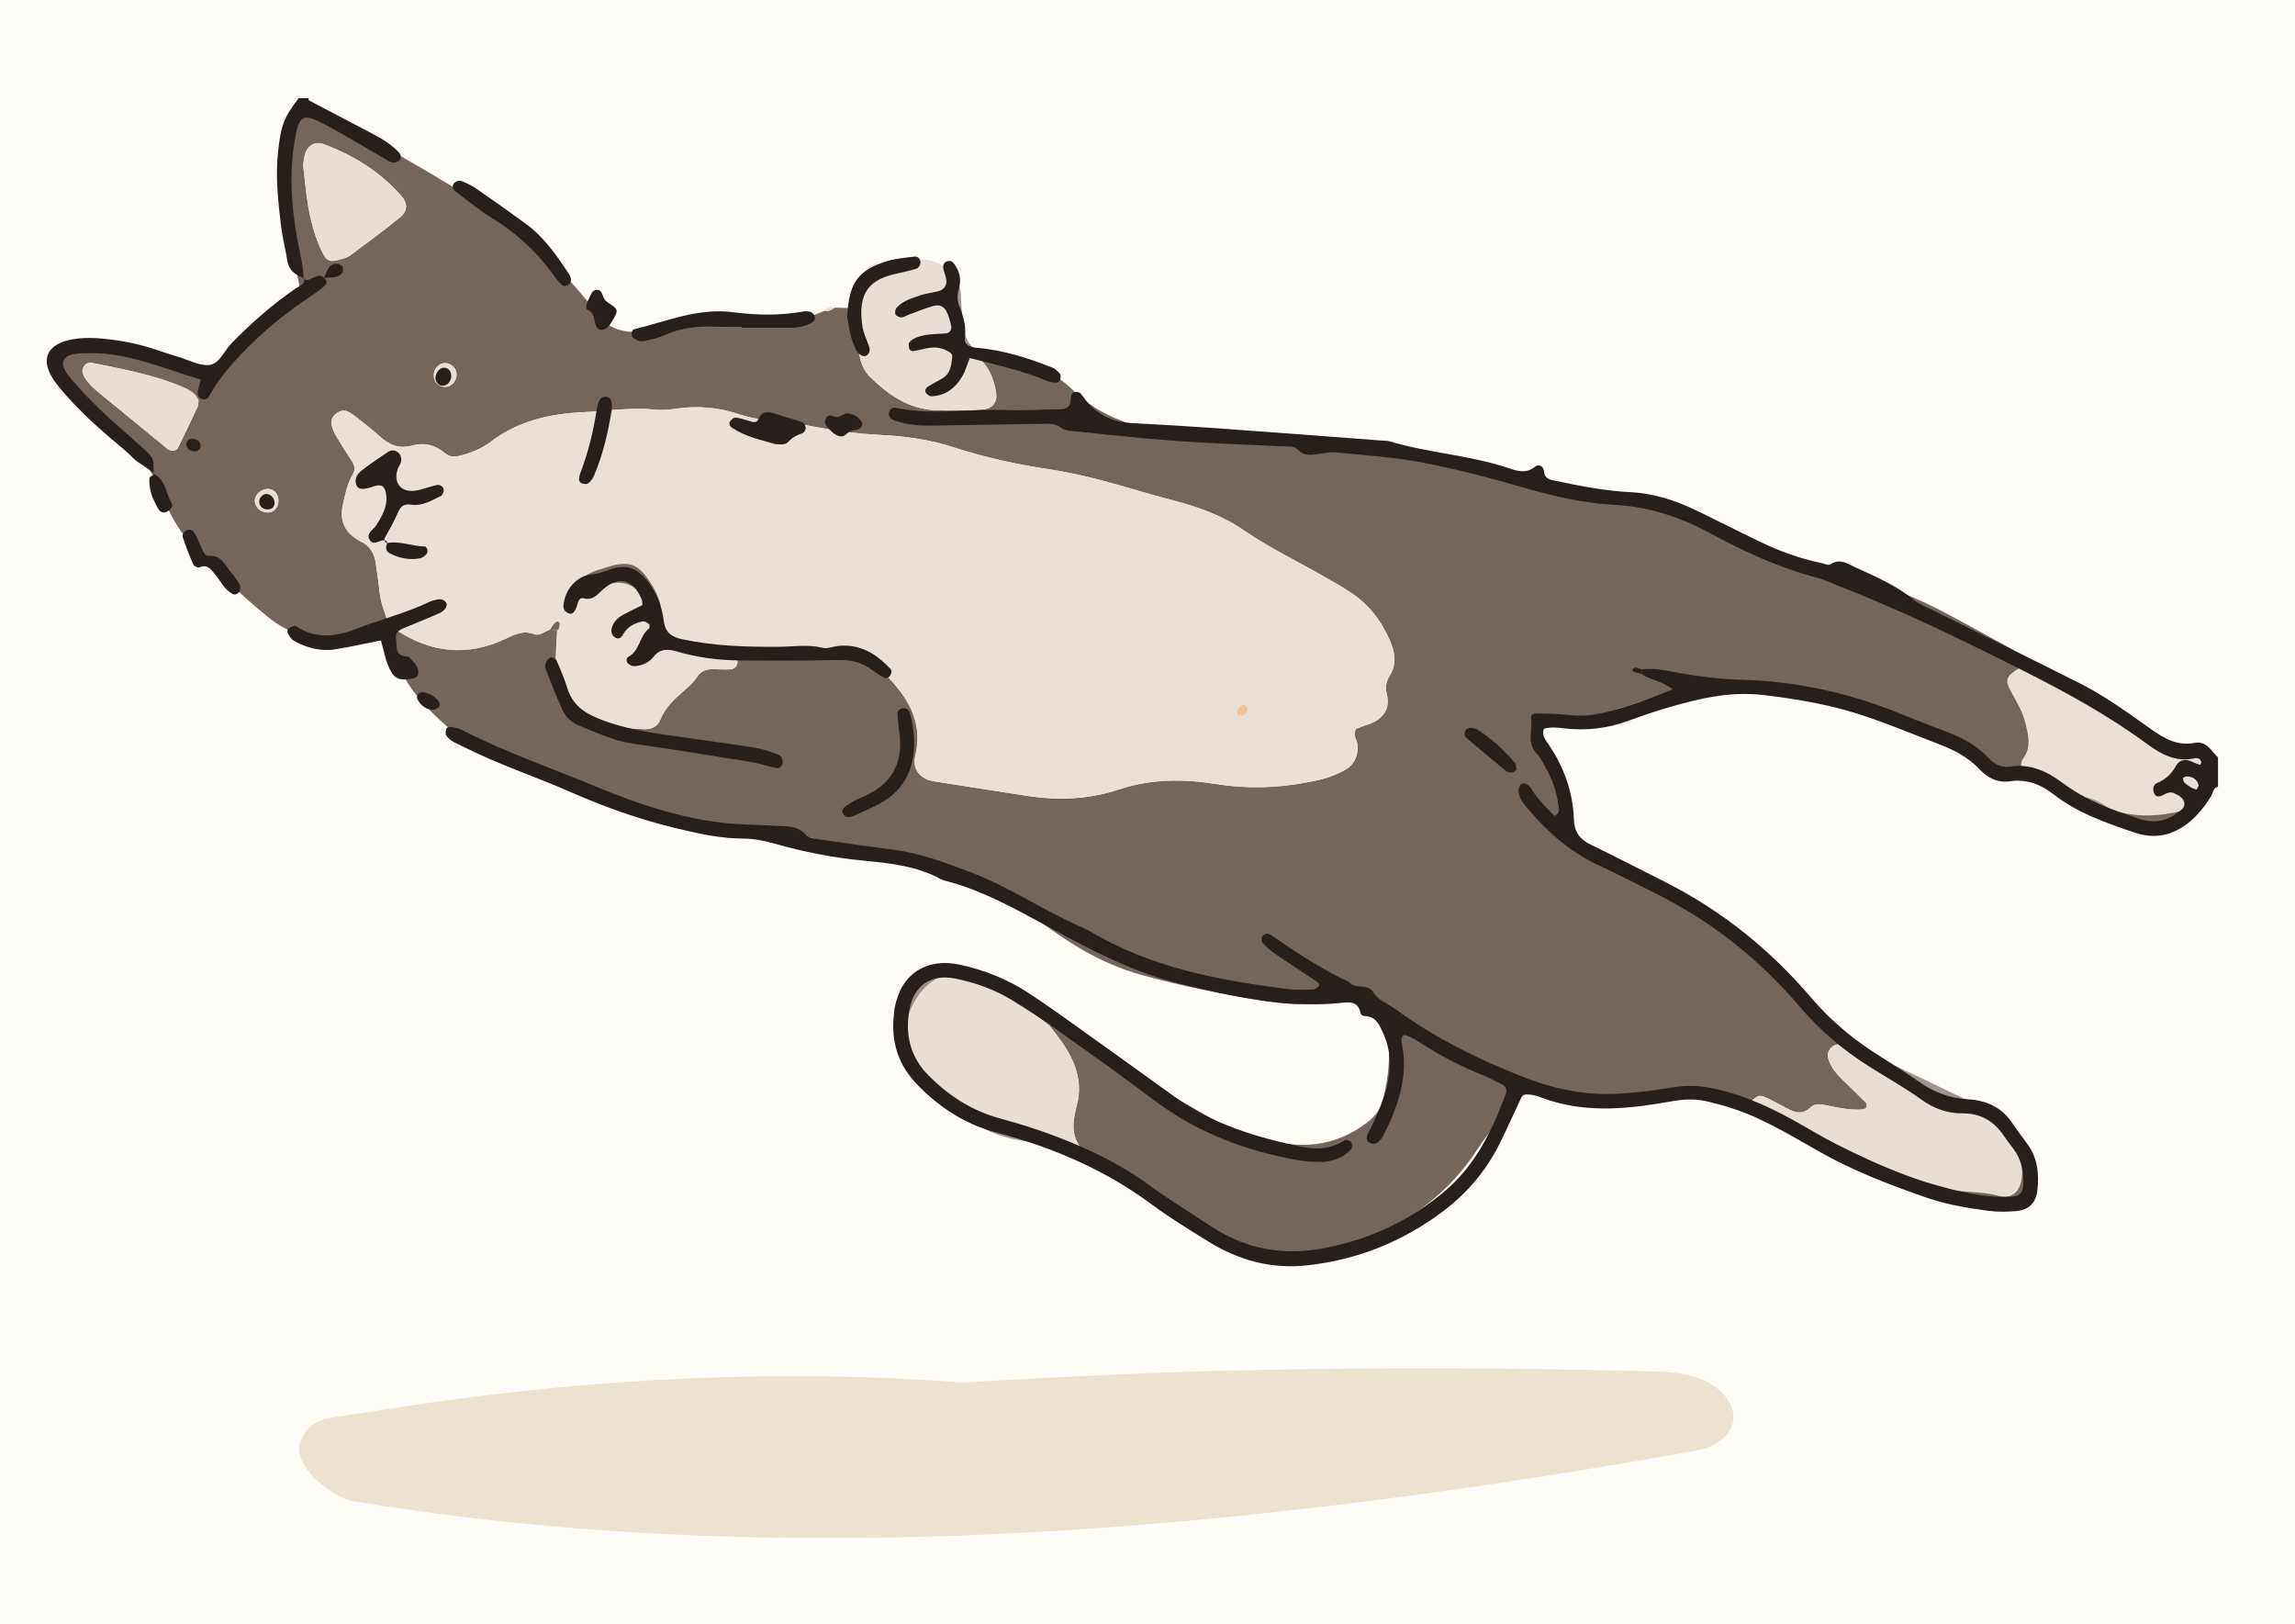 <svg xml:space="preserve" style="max-height: 500px" viewBox="254.297 376.245 621.588 439.824" y="0px" x="0px" xmlns:xlink="http://www.w3.org/1999/xlink" xmlns="http://www.w3.org/2000/svg" version="1.1" width="621.588" height="439.824">
<g id="BG">
	<rect height="1122" width="1122" style="fill:#FFFDF8;"/>
</g>
<g id="Object">
	<g>
		<path d="M723.013,756.715c-3.269-6.893-12.199-8.786-19.048-8.981&#10;&#9;&#9;&#9;c-38.225-1.095-76.474-1.222-114.705-0.333c-24.881,0.58-49.695,1.829-74.507,3.271c-7.108-0.549-14.243-0.97-21.414-1.247&#10;&#9;&#9;&#9;c-33.654-1.304-67.361,0.177-100.823,3.935c-9.519,1.069-19.016,2.329-28.484,3.777c-4.869,0.745-9.732,1.519-14.602,2.256&#10;&#9;&#9;&#9;c-5.889,0.892-11.232,0.914-13.678,7.035c-2.77,6.933,8.948,15.529,14.228,16.402c94.515,15.633,191.842,11.164,286.408-1.533&#10;&#9;&#9;&#9;c26.035-3.496,51.977-7.652,77.834-12.277C720.051,767.978,725.986,762.985,723.013,756.715z" style="fill:#EBE3CF;"/>
		<g>
			<g>
				<path d="M816.686,591.917c-3.761-1.19-7.523-2.38-11.283-3.572c0.732-0.569,1.12-1.167,0.117-1.833&#10;&#9;&#9;&#9;&#9;&#9;c-0.677-0.449-1.374-0.869-2.062-1.301c-1.955-0.711-2.151-2.232-1.147-3.625c2.211-3.067,1.352-6.197,0.603-9.364&#10;&#9;&#9;&#9;&#9;&#9;c-0.708-2.992-2.243-5.607-3.727-8.272c-2.071-3.719-1.688-4.55,2.476-7.021c4.52,0.89,8.433,3.157,12.32,5.467&#10;&#9;&#9;&#9;&#9;&#9;c2.03,1.207,3.941,2.643,6.36,3.02l-0.117-0.07c0.772,1.159,2.014,1.244,3.221,1.409c2.094,0.064,3.607,1.383,5.227,2.448&#10;&#9;&#9;&#9;&#9;&#9;c3.628,2.386,7.321,4.684,10.827,7.239c2.884,2.101,5.786,3.76,9.519,3.657c0.989-0.027,2,0.759,3.001,1.171&#10;&#9;&#9;&#9;&#9;&#9;c0,1.323,0,2.645,0,3.968c-0.31,0.129-0.836,0.199-0.89,0.397c-0.182,0.669,0.161,1.03,0.89,0.925c0,0.882,0,1.764,0,2.645&#10;&#9;&#9;&#9;&#9;&#9;c-1.272,0.52-2.091,1.501-2.699,2.683c-0.719,1.398-1.711,2.487-3.247,2.992c0.162,0.551-0.059,0.836-0.617,0.886l-0.073,0.061&#10;&#9;&#9;&#9;&#9;&#9;c-6.676,1.615-13.313,1.95-19.863-0.6C822.977,593.056,820.009,592.013,816.686,591.917z" style="fill:#EAE0D8;"/>
				<path d="M852.02,586.561c-0.729,0.104-1.072-0.256-0.89-0.925c0.054-0.198,0.58-0.268,0.89-0.397&#10;&#9;&#9;&#9;&#9;&#9;C852.02,585.679,852.02,586.12,852.02,586.561z" style="fill:#A0948C;"/>
				<path d="M801.664,556.93c-4.164,2.471-4.547,3.302-2.476,7.021c1.484,2.665,3.019,5.28,3.727,8.272&#10;&#9;&#9;&#9;&#9;&#9;c0.749,3.167,1.607,6.297-0.603,9.364c-1.004,1.392-0.808,2.913,1.146,3.625c-0.311,1.731-1.853,1.426-2.981,1.805&#10;&#9;&#9;&#9;&#9;&#9;c-3.289-0.574-6.276-1.739-9.054-3.709c-8.709-6.175-18.418-10.351-28.654-13.136c-11.458-3.118-23.125-5.361-34.804-7.539&#10;&#9;&#9;&#9;&#9;&#9;c-8.291-1.547-16.199,0.216-24.128,2.042c-2.988,0.688-5.851,1.901-8.797,2.789c-7.765,2.341-15.466,4.995-23.529,4.897&#10;&#9;&#9;&#9;&#9;&#9;c-0.613,1.177-0.526,2.009-0.019,2.8c4.514,7.036,6.461,14.89,7.144,23.089c0.186,2.236,1.072,3.711,2.929,4.766&#10;&#9;&#9;&#9;&#9;&#9;c3.252,1.847,6.449,3.795,9.751,5.548c17.633,9.362,33.172,21.56,47.714,35.116c5.307,4.947,10.436,10.097,16.368,14.329&#10;&#9;&#9;&#9;&#9;&#9;c-0.935,1.788-2.776,0.718-4.105,1.295c-1.512,0.656-2.255,2.145-1.791,3.719c0.64,2.172,2.009,3.861,3.573,5.408&#10;&#9;&#9;&#9;&#9;&#9;c2.172,2.148,4.401,4.238,6.562,6.397c0.238,0.238,0.34,0.818,0.227,1.143c-0.11,0.317-0.56,0.7-0.889,0.729&#10;&#9;&#9;&#9;&#9;&#9;c-3.078,0.272-6.086-0.292-9.085-0.886c-1.727-0.342-3.804-0.993-5.067,0.221c-2.813,2.705-5.149,1.107-7.656-0.207&#10;&#9;&#9;&#9;&#9;&#9;c-1.161-0.608-2.31-1.24-3.49-1.808c-3.023-1.456-3.029-1.444-5.975,1.39c-0.807-0.35-1.632-0.663-2.418-1.055&#10;&#9;&#9;&#9;&#9;&#9;c-7.814-3.896-15.805-4.55-24.328-2.329c-8.61,2.244-17.443,2.367-26.092-0.091c-4.413-1.254-7.627,0.047-10.561,3.303&#10;&#9;&#9;&#9;&#9;&#9;c-3.537,3.925-6.979,7.882-9.883,12.33c-9.758,14.945-24.2,23.293-40.834,28.28c-4.69,1.406-9.63,0.663-14.406-0.201&#10;&#9;&#9;&#9;&#9;&#9;c-7.619-1.378-14.881-3.736-21.523-7.89c-7.453-4.662-15.026-9.132-22.555-13.672c-2.441-1.472-4.906-2.903-7.36-4.352&#10;&#9;&#9;&#9;&#9;&#9;c-0.435-0.414-0.87-0.828-1.305-1.243l-0.024-0.044c0.086-0.645,0.48-1.497,0.208-1.903c-2.456-3.664-1.565-7.378-0.599-11.246&#10;&#9;&#9;&#9;&#9;&#9;c1.089-4.362,0.404-8.591-1.615-12.674c-1.564-3.164-3.727-5.859-5.882-8.588c0.493-0.488,0.986-0.976,1.479-1.464&#10;&#9;&#9;&#9;&#9;&#9;c13.112,10.564,28.077,18.186,42.488,26.676c7.11,4.189,14.773,6.68,23.153,7.034c7.198,0.305,13.438-1.775,19.052-6.123&#10;&#9;&#9;&#9;&#9;&#9;c2.162-1.674,3.643-3.713,4.287-6.448c1.534-6.511,2.11-13.054,0.819-19.65c-0.331-1.693-0.979-3.423-1.887-4.885&#10;&#9;&#9;&#9;&#9;&#9;c-1.903-3.064-5.996-5.209-9.693-3.691c-2.025,0.831-4.193,1.328-6.317,1.899c-5.029,1.352-10.099,0.734-15.092-0.067&#10;&#9;&#9;&#9;&#9;&#9;c-11.305-1.814-22.534-3.986-33.585-7.083c-10.845-3.04-20.08-8.891-28.849-15.655c-4.369-3.37-8.872-6.458-13.79-9.035&#10;&#9;&#9;&#9;&#9;&#9;c-6.733-3.527-13.795-5.807-21.278-6.779c-8.105-1.053-16.037-2.853-23.843-5.206c-2.994-0.903-5.982-1.355-9.098-1.356&#10;&#9;&#9;&#9;&#9;&#9;c-3.966-0.001-7.932-0.17-11.897-0.279c-8.484-0.234-16.477-2.681-24.395-5.447c-11.848-4.139-23.713-8.229-35.533-12.445&#10;&#9;&#9;&#9;&#9;&#9;c-10.834-3.865-19.866-10.396-27.216-19.192c-3.569-4.271-5.751-9.35-7.648-14.553c-1.236-3.391-1.738-3.766-5.312-3.461&#10;&#9;&#9;&#9;&#9;&#9;c-2.394,0.205-4.794,0.677-7.119,1.297c-7.681,2.049-14.458,0.027-20.396-4.789c-7.538-6.113-14.495-12.885-21.023-20.073&#10;&#9;&#9;&#9;&#9;&#9;c-3.453-3.802-5.844-8.348-7.657-13.059c-2.798-7.27-7.53-12.858-13.561-17.532c-4.376-3.391-8.303-7.236-11.706-11.609&#10;&#9;&#9;&#9;&#9;&#9;c-1.755-2.256-3.973-4.465-2.244-7.649c1.464-2.697,4.177-2.892,6.893-2.985c10.028-0.345,19.728,1.346,29.19,4.584&#10;&#9;&#9;&#9;&#9;&#9;c0.834,0.285,1.706,0.499,2.487,0.893c1.865,0.942,3.475,0.247,4.925-0.808c1.053-0.766,2.012-1.738,2.8-2.779&#10;&#9;&#9;&#9;&#9;&#9;c4.161-5.497,9.101-10.168,14.682-14.191c0.891-0.642,1.68-1.424,2.52-2.136c1.132-0.959,1.342-2.103,1.001-3.544&#10;&#9;&#9;&#9;&#9;&#9;c-0.861-3.64-1.694-7.292-2.357-10.972c-1.292-7.167-2.122-14.383-1.941-21.691c0.094-3.792,0.739-7.465,2.235-10.939&#10;&#9;&#9;&#9;&#9;&#9;c1.489-3.457,3.991-4.386,7.522-2.901c1.213,0.51,2.365,1.182,3.507,1.844c11.628,6.738,23.423,13.208,34.82,20.316&#10;&#9;&#9;&#9;&#9;&#9;c11.429,7.129,22.008,15.447,30.962,25.633c2.179,2.479,4.338,5.005,6.223,7.707c3.323,4.763,10.209,5.842,16.124,3.577&#10;&#9;&#9;&#9;&#9;&#9;c1.868-0.716,3.712-1.27,5.669-1.649c8.93-1.73,17.918-2.537,26.949-1.233c4.528,0.654,8.734,0.192,12.82-1.762&#10;&#9;&#9;&#9;&#9;&#9;c1.041,0.265,1.865-0.185,2.638-0.801c1.332,0.029,2.663,0.059,3.995,0.088c1.163,0.912,1.388,2.198,1.358,3.551&#10;&#9;&#9;&#9;&#9;&#9;c-0.071,3.12,0.709,6.112,1.348,9.12c0.461,2.174,1.228,4.332,2.814,5.894c4.956,4.879,10.508,8.809,17.784,9.101&#10;&#9;&#9;&#9;&#9;&#9;c4.172,0.167,8.367,0.088,12.537-0.141c3-0.165,4.379-1.984,3.878-4.898c-0.647-3.765-2.111-7.163-5.271-9.586&#10;&#9;&#9;&#9;&#9;&#9;c-0.02-0.505-0.04-1.011-0.06-1.517c9.881,0.955,19.22,3.88,26.331,10.855c7.561,7.417,16.936,9.844,26.602,11.938&#10;&#9;&#9;&#9;&#9;&#9;c7.557,1.637,15.247,1.992,22.982,1.393c10.603-0.82,21.081,0.728,31.568,1.907c4.146,0.466,8.257,1.243,12.383,1.888&#10;&#9;&#9;&#9;&#9;&#9;c0.868,0.136,1.817,0.131,2.583,0.496c7.263,3.464,15.374,3.444,22.953,5.652c7.592,2.211,15.318,3.981,23.026,5.769&#10;&#9;&#9;&#9;&#9;&#9;c2.772,0.643,5.653,0.878,8.5,1.123c7.553,0.649,14.677,2.65,21.329,6.332c5.411,2.995,11.239,5.042,17.067,6.994&#10;&#9;&#9;&#9;&#9;&#9;c7.918,2.651,15.923,5.058,23.947,7.373c7.853,2.266,15.415,5.235,22.626,9.039c7.972,4.205,15.83,8.627,23.738,12.955&#10;&#9;&#9;&#9;&#9;&#9;C803.904,556.174,802.377,556.016,801.664,556.93z M405.204,546.945c-0.112,3.078-0.486,6.174-0.287,9.232&#10;&#9;&#9;&#9;&#9;&#9;c0.608,9.36,7.537,16.309,16.872,17.146c2.192,0.197,4.398,0.234,6.595,0.387c2.18,0.151,3.886-0.453,4.781-2.643&#10;&#9;&#9;&#9;&#9;&#9;c1.29-3.161,3.694-5.414,6.208-7.598c1.321-1.147,2.716-2.333,3.643-3.78c1.122-1.751,2.593-2.235,4.446-2.212&#10;&#9;&#9;&#9;&#9;&#9;c1.101,0.014,2.203,0.112,3.302,0.087c1.287-0.029,2.73,0.142,3.216-1.549c0.388-1.349-0.844-2.556-2.908-2.714&#10;&#9;&#9;&#9;&#9;&#9;c-1.533-0.118-3.088,0.039-4.617-0.102c-1.092-0.101-2.435,0.839-3.569-1.035c7.096,0.594,13.86-0.055,20.677,0.759&#10;&#9;&#9;&#9;&#9;&#9;c6.258,0.747,12.581,1.773,18.976,0.439c3.668-0.765,6.937,0.359,9.351,3.541c0.914,1.204,2.279,2.054,3.327,3.17&#10;&#9;&#9;&#9;&#9;&#9;c5.514,5.867,9.02,12.379,6.992,20.84c-0.778,3.247,0.798,5.683,3.825,6.662c0.624,0.202,1.287,0.291,1.938,0.393&#10;&#9;&#9;&#9;&#9;&#9;c8.042,1.257,16.088,2.486,24.126,3.764c8.602,1.368,17.001,1.068,25.399-1.717c8.495-2.817,17.306-2.849,26.129-1.433&#10;&#9;&#9;&#9;&#9;&#9;c9.695,1.556,19.32,0.976,28.828-1.336c2.11-0.513,4.182-1.411,6.092-2.459c2.528-1.388,3.581-3.709,3.445-6.643&#10;&#9;&#9;&#9;&#9;&#9;c-0.068-1.475-1.462-2.806-0.409-4.478c0.943-0.362,1.941-0.81,2.979-1.131c4.168-1.288,6.445-4.148,5.304-8.438&#10;&#9;&#9;&#9;&#9;&#9;c-0.498-1.874-0.044-3.425,0.915-4.999c1.927-3.163,1.276-6.381-0.087-9.502c-2.345-5.368-5.831-9.849-10.797-13.047&#10;&#9;&#9;&#9;&#9;&#9;c-2.405-1.549-4.901-2.959-7.387-4.378c-7.071-4.034-14.466-7.591-21.146-12.19c-5.979-4.117-12.448-6.418-19.288-8.198&#10;&#9;&#9;&#9;&#9;&#9;c-4.259-1.108-8.488-2.335-12.711-3.572c-6.975-2.044-14.026-3.828-21.202-4.91c-8.733-1.317-17.318-3.224-25.694-5.941&#10;&#9;&#9;&#9;&#9;&#9;c-6.569-2.131-13.311-3.012-20.109-3.343c-5.963-0.29-11.804-1.143-17.649-2.223c-3.89-0.719-7.802-1.464-11.736-1.743&#10;&#9;&#9;&#9;&#9;&#9;c-2.897-0.206-5.714-0.666-8.404-1.577c-5.527-1.872-11.105-2.386-16.865-1.576c-1.954,0.275-3.979,0.516-5.921,0.307&#10;&#9;&#9;&#9;&#9;&#9;c-6.581-0.708-13.121,0.385-19.635,0.684c-8.769,0.402-17.476,2.338-24.816,7.922c-2.294,1.745-4.899,2.886-7.704,3.673&#10;&#9;&#9;&#9;&#9;&#9;c-1.799,0.505-3.291,0.792-4.891-0.574c-2.5-2.133-5.61-2.898-8.687-2.023c-3.697,1.051-6.389-0.177-8.99-2.544&#10;&#9;&#9;&#9;&#9;&#9;c-1.787-1.627-3.717-3.099-5.61-4.607c-0.855-0.681-1.722-1.378-2.68-1.889c-1.017-0.542-2.125-0.479-3.132,0.178&#10;&#9;&#9;&#9;&#9;&#9;c-1.233,0.805-1.789,2.006-1.502,3.394c0.216,1.044,0.703,2.072,1.253,2.998c1.348,2.272,2.782,4.494,4.219,6.711&#10;&#9;&#9;&#9;&#9;&#9;c0.784,1.209,0.982,2.357,0.201,3.678c-1.481,2.505-2.02,5.356-2.644,8.137c-0.847,3.777,0.15,6.978,3.553,9.177&#10;&#9;&#9;&#9;&#9;&#9;c0.37,0.239,0.721,0.524,1.118,0.702c2.692,1.201,3.922,3.378,4.269,6.201c0.294,2.4,0.751,4.783,0.959,7.188&#10;&#9;&#9;&#9;&#9;&#9;c0.232,2.678,1.115,5.161,2.024,7.636c0.454,1.238,1.298,2.208,2.47,2.984c9.368,6.201,19.222,7.292,29.435,2.526&#10;&#9;&#9;&#9;&#9;&#9;c2.656-1.24,4.929-2.498,7.968-1.356c1.487,0.559,2.893-0.805,4.352-1.245C403.944,546.819,404.574,546.882,405.204,546.945z&#10;&#9;&#9;&#9;&#9;&#9; M336.403,421.048c0.484,3.973,0.771,7.695,1.427,11.352c0.774,4.312,1.935,8.55,3.926,12.496&#10;&#9;&#9;&#9;&#9;&#9;c1.018,2.018,1.983,2.392,4.276,1.717c1.041-0.306,2.203-0.522,3.043-1.142c4.583-3.376,9.158-6.772,13.577-10.357&#10;&#9;&#9;&#9;&#9;&#9;c2.056-1.668,2.125-3.776,0.374-5.772c-5.763-6.57-12.962-11.064-21.106-14.068c-2.307-0.851-4.362,0.383-5.035,2.813&#10;&#9;&#9;&#9;&#9;&#9;C336.596,419.131,336.529,420.235,336.403,421.048z M308.068,484.629c-0.318-0.468-0.676-1.311-1.301-1.834&#10;&#9;&#9;&#9;&#9;&#9;c-0.826-0.69-1.817-1.234-2.814-1.66c-7.906-3.38-16.317-4.901-24.674-6.606c-0.889-0.181-1.72,0.143-2.262,0.955&#10;&#9;&#9;&#9;&#9;&#9;c-0.545,0.817-0.464,1.732-0.065,2.502c1.135,2.189,3.035,3.706,4.899,5.235c5.917,4.854,11.837,9.704,17.76,14.552&#10;&#9;&#9;&#9;&#9;&#9;c0.937,0.767,2.407,0.713,2.887-0.251c1.85-3.718,3.617-7.478,5.38-11.239C308.051,485.913,307.984,485.43,308.068,484.629z&#10;&#9;&#9;&#9;&#9;&#9; M327.018,515.048c1.51-0.063,2.658-1.387,2.694-3.106c0.042-2.005-1.363-3.453-3.178-3.277&#10;&#9;&#9;&#9;&#9;&#9;c-1.846,0.179-3.365,1.804-3.215,3.44C323.476,513.809,325.131,515.126,327.018,515.048z M374.58,481.027&#10;&#9;&#9;&#9;&#9;&#9;c1.681,0.173,3.211-1.235,3.384-3.117c0.134-1.461-1-2.93-2.516-3.259c-1.715-0.373-3.352,0.874-3.627,2.762&#10;&#9;&#9;&#9;&#9;&#9;C371.546,479.298,372.718,480.835,374.58,481.027z" style="fill:#74665C;"/>
				<path d="M538.522,654.035c2.155,2.728,4.318,5.424,5.882,8.588c2.019,4.082,2.704,8.312,1.615,12.674&#10;&#9;&#9;&#9;&#9;&#9;c-0.966,3.868-1.857,7.582,0.599,11.246c0.272,0.406-0.122,1.258-0.208,1.903c-2.207-0.539-4.431-1.023-6.61-1.657&#10;&#9;&#9;&#9;&#9;&#9;c-0.522-0.152-0.897-0.805-1.339-1.228c-1.131-0.622-2.204-1.405-3.403-1.84c-6.725-2.437-13.475-4.798-19.893-8.008&#10;&#9;&#9;&#9;&#9;&#9;c-0.915-0.457-2.099-0.376-3.158-0.544l0.122,0.083c-0.392-0.444-0.784-0.888-1.176-1.332&#10;&#9;&#9;&#9;&#9;&#9;c-5.919-2.921-9.774-7.579-11.767-13.851c-0.388-1.222-1.039-2.36-1.569-3.537c1.852-0.897,1.805-2.855,2.355-4.42&#10;&#9;&#9;&#9;&#9;&#9;c1.875-5.34,4.673-9.784,10.317-11.853c0.974-0.357,1.772-1.196,2.651-1.812c2.652-0.767,4.865,0.365,7.049,1.628&#10;&#9;&#9;&#9;&#9;&#9;c0.329,0.553,0.524,1.371,1.008,1.618C527.435,644.968,532.973,649.506,538.522,654.035z" style="fill:#E8DED6;"/>
				<path d="M727.701,675.409c2.947-2.835,2.952-2.846,5.975-1.39c1.18,0.568,2.33,1.2,3.49,1.808&#10;&#9;&#9;&#9;&#9;&#9;c2.507,1.314,4.843,2.911,7.656,0.207c1.263-1.214,3.34-0.563,5.067-0.221c2.999,0.594,6.007,1.158,9.085,0.886&#10;&#9;&#9;&#9;&#9;&#9;c0.329-0.029,0.779-0.412,0.889-0.729c0.113-0.325,0.012-0.905-0.227-1.143c-2.161-2.159-4.391-4.248-6.562-6.397&#10;&#9;&#9;&#9;&#9;&#9;c-1.563-1.546-2.933-3.236-3.573-5.408c-0.464-1.573,0.279-3.063,1.791-3.719c1.329-0.576,3.17,0.494,4.105-1.295&#10;&#9;&#9;&#9;&#9;&#9;c3.089,1.184,5.72,3.051,8.035,5.388c0.453,0.416,0.906,0.832,1.358,1.248l-0.116-0.11c0.576,0.627,1.052,1.405,1.743,1.858&#10;&#9;&#9;&#9;&#9;&#9;c6.873,4.503,14.149,8.145,22.179,10.123l-0.11-0.058c0.816,0.438,1.631,0.876,2.446,1.315c2.865,0.134,5.079,1.826,7.406,3.193&#10;&#9;&#9;&#9;&#9;&#9;c0.415,0.244,0.482,1.081,0.71,1.648c0.695,2.061,1.347,4.134,2.097,6.171c0.852,2.312,1.006,4.678,0.62,7.07&#10;&#9;&#9;&#9;&#9;&#9;c-0.535,3.323-2.82,5.173-5.987,4.294c-4.048-1.124-8.19-0.972-12.267-1.557c-4.79-1.642-9.752-2.573-14.702-3.551&#10;&#9;&#9;&#9;&#9;&#9;c-1.638,0.146-2.923-0.776-4.278-1.449c-6.063-3.01-12.084-6.105-18.178-9.049c-5.473-2.644-11.029-5.118-16.529-7.706&#10;&#9;&#9;&#9;&#9;&#9;C729.063,676.476,728.407,675.89,727.701,675.409z" style="fill:#E8DED6;"/>
				<path d="M518.771,472.7c3.16,2.423,4.624,5.82,5.271,9.586c0.501,2.915-0.878,4.733-3.878,4.898&#10;&#9;&#9;&#9;&#9;&#9;c-4.17,0.229-8.365,0.309-12.537,0.141c-7.276-0.292-12.828-4.222-17.784-9.101c-1.586-1.562-2.353-3.72-2.814-5.894&#10;&#9;&#9;&#9;&#9;&#9;c-0.638-3.008-1.419-6.001-1.348-9.12c0.031-1.353-0.195-2.639-1.358-3.551c-0.237-4.044,2.572-6.845,4.243-10.079&#10;&#9;&#9;&#9;&#9;&#9;c0.859-1.663,2.788-2.012,4.628-2.033c0.215,1.395,0.809,2.711,2.376,2.513c2.122-0.268,4.212-0.883,6.272-1.496&#10;&#9;&#9;&#9;&#9;&#9;c0.989-0.294,0.925-1.333,0.96-2.196c3.017,0.17,5.958,0.538,8.062,3.087c0.21,0.862,0.302,1.794,1.276,2.218l-0.049-0.088&#10;&#9;&#9;&#9;&#9;&#9;c-0.194,6.113,0.305,12.179,1.262,18.211c0.387,2.439,0.416,2.442,3.46,2.808C517.46,472.682,518.118,472.671,518.771,472.7z" style="fill:#E8DED6;"/>
				<path d="M783.513,698.591c4.077,0.585,8.218,0.432,12.267,1.557c3.166,0.879,5.452-0.971,5.987-4.294&#10;&#9;&#9;&#9;&#9;&#9;c0.385-2.392,0.232-4.759-0.62-7.07c-0.75-2.037-1.402-4.11-2.097-6.171c3.975,2.958,6.111,6.78,5.428,11.853&#10;&#9;&#9;&#9;&#9;&#9;c-0.184,1.366,0.269,2.538,0.595,3.81c0.653,2.552-0.323,4.322-2.704,5.108c-3.413,1.126-6.901,1.062-10.337,0.101&#10;&#9;&#9;&#9;&#9;&#9;c-3.785-1.059-7.534-2.247-11.298-3.38C781.36,699.049,782.539,699.007,783.513,698.591z" style="fill:#75685E;"/>
				<path d="M512.938,638.446c-0.879,0.616-1.677,1.455-2.651,1.812c-5.644,2.069-8.441,6.513-10.317,11.853&#10;&#9;&#9;&#9;&#9;&#9;c-0.55,1.565-0.502,3.522-2.355,4.42c-1.026-3.117-1.923-6.217-0.283-9.439c1.427-2.802,3.583-4.853,6.271-6.382&#10;&#9;&#9;&#9;&#9;&#9;C506.492,639.067,509.605,638.288,512.938,638.446z" style="fill:#9B8F87;"/>
				<path d="M512.006,675.169c1.059,0.168,2.244,0.086,3.158,0.544c6.419,3.21,13.168,5.571,19.893,8.008&#10;&#9;&#9;&#9;&#9;&#9;c1.199,0.435,2.273,1.218,3.403,1.84c-9.105,0.355-17.259-2.252-24.393-7.925C513.246,676.983,512.687,676,512.006,675.169z" style="fill:#9B8F87;"/>
				<path d="M788.596,676.516c-8.03-1.978-15.306-5.62-22.179-10.123c-0.69-0.452-1.167-1.231-1.743-1.858&#10;&#9;&#9;&#9;&#9;&#9;c1.069,0.145,2.253,0.04,3.188,0.474c6.14,2.853,12.235,5.802,18.321,8.77C787.321,674.334,788.609,674.887,788.596,676.516z" style="fill:#A0948C;"/>
				<path d="M518.771,472.7c-0.653-0.03-1.31-0.018-1.957-0.096c-3.044-0.365-3.073-0.369-3.46-2.808&#10;&#9;&#9;&#9;&#9;&#9;c-0.957-6.032-1.457-12.098-1.262-18.211c2.709,1.237,2.344,3.818,2.517,6.063c0.229,2.984,0.27,5.956,0.986,8.911&#10;&#9;&#9;&#9;&#9;&#9;c0.493,2.032,1.666,3.363,3.116,4.625C518.73,471.689,518.75,472.195,518.771,472.7z" style="fill:#A0948C;"/>
				<path d="M825.521,595.228c6.55,2.55,13.187,2.215,19.863,0.6c-3.363,4.616-8.066,4.94-13.028,3.794&#10;&#9;&#9;&#9;&#9;&#9;c-2.32-0.536-4.492-1.715-6.731-2.602C825.591,596.423,825.556,595.826,825.521,595.228z" style="fill:#75685E;"/>
				<path d="M538.522,654.035c-5.549-4.528-11.088-9.066-17.526-12.343c-0.485-0.247-0.679-1.064-1.008-1.618&#10;&#9;&#9;&#9;&#9;&#9;c7.788,2.377,14.149,7.038,20.014,12.497C539.508,653.059,539.016,653.547,538.522,654.035z" style="fill:#A0948C;"/>
				<path d="M801.664,556.93c0.713-0.914,2.241-0.755,2.678-2.033c5.845,2.03,10.59,5.908,15.593,9.343&#10;&#9;&#9;&#9;&#9;&#9;c0.276,0.189,0.279,0.775,0.409,1.177c-2.42-0.377-4.33-1.813-6.36-3.02C810.097,560.087,806.184,557.819,801.664,556.93z" style="fill:#A0948C;"/>
				<path d="M783.513,698.591c-0.975,0.416-2.154,0.458-2.781,1.513c-4.348-0.809-8.423-2.259-11.922-5.064&#10;&#9;&#9;&#9;&#9;&#9;C773.762,696.018,778.723,696.95,783.513,698.591z" style="fill:#A0948C;"/>
				<path d="M502.803,446.368c-0.035,0.863,0.029,1.902-0.96,2.196c-2.06,0.613-4.15,1.229-6.272,1.496&#10;&#9;&#9;&#9;&#9;&#9;c-1.566,0.198-2.161-1.118-2.376-2.513C496.266,446.094,499.517,446.09,502.803,446.368z" style="fill:#9B8F87;"/>
				<path d="M825.521,595.228c0.035,0.597,0.069,1.195,0.104,1.792c-3.536-0.728-6.333-2.751-8.941-5.104&#10;&#9;&#9;&#9;&#9;&#9;C820.009,592.013,822.977,593.056,825.521,595.228z" style="fill:#A0948C;"/>
				<path d="M800.476,587.017c1.128-0.379,2.671-0.075,2.981-1.805c0.689,0.433,1.386,0.852,2.063,1.301&#10;&#9;&#9;&#9;&#9;&#9;c1.003,0.666,0.615,1.264-0.117,1.833C803.768,587.876,801.841,588.486,800.476,587.017z" style="fill:#E8DED6;"/>
				<path d="M790.932,677.772c-0.815-0.438-1.631-0.877-2.446-1.315&#10;&#9;&#9;&#9;&#9;&#9;C789.574,676.389,790.507,676.608,790.932,677.772z" style="fill:#A0948C;"/>
				<path d="M512.14,451.674c-0.974-0.425-1.066-1.356-1.276-2.218&#10;&#9;&#9;&#9;&#9;&#9;C511.828,449.887,512.213,450.648,512.14,451.674z" style="fill:#A0948C;"/>
				<path d="M480.328,459.571c-0.773,0.616-1.597,1.066-2.638,0.801&#10;&#9;&#9;&#9;&#9;&#9;C478.387,459.503,479.31,459.379,480.328,459.571z" style="fill:#E8DED6;"/>
				<path d="M823.447,566.755c-1.207-0.165-2.449-0.25-3.221-1.409&#10;&#9;&#9;&#9;&#9;&#9;C821.544,565.259,822.567,565.843,823.447,566.755z" style="fill:#A0948C;"/>
				<path d="M546.435,688.49c0.435,0.414,0.87,0.829,1.305,1.243&#10;&#9;&#9;&#9;&#9;&#9;C547.006,689.633,546.549,689.242,546.435,688.49z" style="fill:#E8DED6;"/>
				<path d="M764.792,664.645c-0.453-0.416-0.906-0.832-1.358-1.248&#10;&#9;&#9;&#9;&#9;&#9;C764.108,663.571,764.673,663.865,764.792,664.645z" style="fill:#A0948C;"/>
				<path d="M510.953,673.919c0.392,0.444,0.784,0.888,1.176,1.332&#10;&#9;&#9;&#9;&#9;&#9;C511.512,675.006,511.018,674.652,510.953,673.919z" style="fill:#9B8F87;"/>
				<path d="M845.457,595.767c0.558-0.05,0.779-0.335,0.617-0.886&#10;&#9;&#9;&#9;&#9;&#9;C845.776,595.126,845.57,595.421,845.457,595.767z" style="fill:#75685E;"/>
				<path d="M403.314,546.756c-1.459,0.439-2.865,1.804-4.352,1.245c-3.038-1.143-5.312,0.116-7.968,1.356&#10;&#9;&#9;&#9;&#9;&#9;c-10.213,4.766-20.067,3.676-29.435-2.526c-1.172-0.775-2.016-1.746-2.47-2.984c-0.909-2.475-1.792-4.958-2.024-7.636&#10;&#9;&#9;&#9;&#9;&#9;c-0.208-2.406-0.665-4.789-0.959-7.188c-0.346-2.823-1.577-5-4.269-6.201c-0.398-0.178-0.749-0.462-1.118-0.702&#10;&#9;&#9;&#9;&#9;&#9;c-3.403-2.199-4.4-5.4-3.553-9.177c0.624-2.781,1.163-5.632,2.644-8.137c0.781-1.322,0.583-2.469-0.201-3.678&#10;&#9;&#9;&#9;&#9;&#9;c-1.438-2.217-2.872-4.439-4.219-6.711c-0.549-0.927-1.036-1.955-1.253-2.998c-0.287-1.388,0.269-2.589,1.502-3.394&#10;&#9;&#9;&#9;&#9;&#9;c1.007-0.657,2.115-0.721,3.132-0.178c0.957,0.511,1.825,1.208,2.68,1.889c1.893,1.508,3.822,2.981,5.61,4.607&#10;&#9;&#9;&#9;&#9;&#9;c2.601,2.367,5.293,3.595,8.99,2.544c3.077-0.875,6.188-0.11,8.687,2.023c1.601,1.366,3.092,1.079,4.891,0.574&#10;&#9;&#9;&#9;&#9;&#9;c2.805-0.787,5.41-1.928,7.704-3.673c7.34-5.584,16.047-7.52,24.816-7.922c6.515-0.298,13.055-1.391,19.635-0.684&#10;&#9;&#9;&#9;&#9;&#9;c1.943,0.209,3.968-0.032,5.921-0.307c5.76-0.81,11.339-0.296,16.865,1.576c2.689,0.911,5.506,1.372,8.404,1.577&#10;&#9;&#9;&#9;&#9;&#9;c3.934,0.279,7.847,1.024,11.736,1.743c5.844,1.08,11.686,1.933,17.649,2.223c6.799,0.33,13.54,1.212,20.109,3.343&#10;&#9;&#9;&#9;&#9;&#9;c8.376,2.717,16.961,4.624,25.694,5.941c7.176,1.082,14.227,2.866,21.202,4.91c4.224,1.238,8.453,2.464,12.711,3.572&#10;&#9;&#9;&#9;&#9;&#9;c6.84,1.78,13.309,4.081,19.288,8.198c6.68,4.599,14.075,8.156,21.146,12.19c2.486,1.418,4.982,2.829,7.387,4.378&#10;&#9;&#9;&#9;&#9;&#9;c4.966,3.198,8.453,7.679,10.797,13.047c1.363,3.121,2.014,6.339,0.087,9.502c-0.959,1.574-1.413,3.124-0.915,4.999&#10;&#9;&#9;&#9;&#9;&#9;c1.141,4.29-1.135,7.15-5.304,8.438c-1.038,0.321-2.036,0.769-2.979,1.131c-1.053,1.672,0.34,3.003,0.409,4.478&#10;&#9;&#9;&#9;&#9;&#9;c0.136,2.934-0.918,5.256-3.445,6.643c-1.91,1.049-3.982,1.946-6.092,2.459c-9.508,2.312-19.133,2.892-28.828,1.336&#10;&#9;&#9;&#9;&#9;&#9;c-8.823-1.416-17.633-1.384-26.129,1.433c-8.398,2.784-16.797,3.084-25.399,1.717c-8.038-1.278-16.084-2.507-24.126-3.764&#10;&#9;&#9;&#9;&#9;&#9;c-0.651-0.102-1.315-0.191-1.938-0.393c-3.027-0.979-4.603-3.414-3.825-6.662c2.027-8.462-1.479-14.973-6.992-20.84&#10;&#9;&#9;&#9;&#9;&#9;c-1.049-1.116-2.414-1.966-3.327-3.17c-2.414-3.182-5.683-4.306-9.351-3.541c-6.396,1.334-12.719,0.308-18.976-0.439&#10;&#9;&#9;&#9;&#9;&#9;c-6.817-0.814-13.581-0.165-20.677-0.759c1.134,1.873,2.477,0.934,3.569,1.035c1.529,0.141,3.085-0.016,4.617,0.102&#10;&#9;&#9;&#9;&#9;&#9;c2.064,0.159,3.296,1.365,2.908,2.714c-0.486,1.691-1.929,1.519-3.216,1.549c-1.1,0.025-2.201-0.073-3.302-0.087&#10;&#9;&#9;&#9;&#9;&#9;c-1.853-0.023-3.324,0.461-4.446,2.212c-0.927,1.447-2.322,2.632-3.643,3.78c-2.515,2.184-4.918,4.436-6.208,7.598&#10;&#9;&#9;&#9;&#9;&#9;c-0.894,2.19-2.601,2.795-4.781,2.643c-2.197-0.153-4.403-0.19-6.595-0.387c-9.335-0.838-16.264-7.786-16.872-17.146&#10;&#9;&#9;&#9;&#9;&#9;c-0.199-3.058,0.175-6.154,0.286-9.232c0.15-0.14,0.401-0.26,0.432-0.422c0.105-0.552,0.384-1.294,0.139-1.643&#10;&#9;&#9;&#9;&#9;&#9;c-0.535-0.761-1.071-0.009-1.442,0.369C403.914,545.674,403.647,546.247,403.314,546.756z M431.485,544.184&#10;&#9;&#9;&#9;&#9;&#9;c0.757,2.383-1.712,3.738-2.034,6.041c2.783,1.162,5.472,2.021,8.533,1.424c-0.47-2.003-2.444-2.111-3.159-3.43&#10;&#9;&#9;&#9;&#9;&#9;c-0.705-1.3-1.315-2.652-1.967-3.981c1.167-3.697-0.272-6.814-2.165-9.845c-3.433-5.498-5.847-6.442-11.881-4.592&#10;&#9;&#9;&#9;&#9;&#9;c-0.415,0.127-0.82,0.298-1.24,0.404c-5.964,1.503-9.277,5.301-9.913,11.424c-0.176,0.063-0.374,0.095-0.519,0.201&#10;&#9;&#9;&#9;&#9;&#9;c-0.086,0.062-0.086,0.241-0.125,0.367c0.188-0.217,0.376-0.434,0.564-0.651c2.733-2.563,5.654-4.818,9.14-6.334&#10;&#9;&#9;&#9;&#9;&#9;c6.21-2.701,11.095-0.592,13.508,5.956C430.603,542.191,431.063,543.18,431.485,544.184z M591.14,567.077&#10;&#9;&#9;&#9;&#9;&#9;c-0.761,0.255-1.581,0.781-1.821,1.904c-0.067,0.314,0.178,0.941,0.426,1.033c1.218,0.451,1.953-0.278,2.378-1.298&#10;&#9;&#9;&#9;&#9;&#9;C592.37,568.122,592.149,567.542,591.14,567.077z" style="fill:#EAE0D8;"/>
				<path d="M336.403,421.048c0.126-0.813,0.193-1.918,0.481-2.96c0.673-2.43,2.729-3.664,5.035-2.813&#10;&#9;&#9;&#9;&#9;&#9;c8.144,3.004,15.343,7.498,21.106,14.068c1.751,1.996,1.683,4.104-0.374,5.772c-4.419,3.585-8.994,6.981-13.577,10.357&#10;&#9;&#9;&#9;&#9;&#9;c-0.84,0.619-2.002,0.835-3.043,1.142c-2.293,0.674-3.258,0.301-4.276-1.717c-1.991-3.946-3.152-8.184-3.926-12.496&#10;&#9;&#9;&#9;&#9;&#9;C337.174,428.744,336.887,425.021,336.403,421.048z" style="fill:#E8DED6;"/>
				<path d="M308.068,484.629c-0.083,0.8-0.017,1.283-0.19,1.654c-1.763,3.761-3.53,7.52-5.38,11.239&#10;&#9;&#9;&#9;&#9;&#9;c-0.48,0.965-1.95,1.018-2.887,0.251c-5.922-4.848-11.842-9.698-17.76-14.552c-1.864-1.529-3.764-3.047-4.899-5.235&#10;&#9;&#9;&#9;&#9;&#9;c-0.4-0.771-0.48-1.685,0.065-2.502c0.542-0.813,1.373-1.136,2.262-0.955c8.357,1.705,16.768,3.226,24.674,6.606&#10;&#9;&#9;&#9;&#9;&#9;c0.997,0.426,1.988,0.97,2.814,1.66C307.392,483.318,307.749,484.161,308.068,484.629z" style="fill:#E8DED6;"/>
				<path d="M327.018,515.048c-1.887,0.078-3.542-1.239-3.699-2.944c-0.15-1.635,1.369-3.261,3.215-3.44&#10;&#9;&#9;&#9;&#9;&#9;c1.815-0.176,3.22,1.272,3.178,3.277C329.676,513.661,328.528,514.985,327.018,515.048z" style="fill:#E8DED6;"/>
				<path d="M374.58,481.027c-1.862-0.192-3.034-1.728-2.759-3.615c0.275-1.888,1.912-3.134,3.627-2.762&#10;&#9;&#9;&#9;&#9;&#9;c1.516,0.33,2.651,1.799,2.516,3.259C377.791,479.791,376.261,481.2,374.58,481.027z" style="fill:#E8DED6;"/>
				<path d="M403.314,546.756c0.333-0.509,0.6-1.082,1.017-1.508c0.371-0.378,0.907-1.13,1.442-0.369&#10;&#9;&#9;&#9;&#9;&#9;c0.245,0.348-0.033,1.091-0.139,1.643c-0.031,0.162-0.282,0.283-0.432,0.422C404.574,546.882,403.944,546.819,403.314,546.756z" style="fill:#75685E;"/>
				<path d="M407.66,541.631c0.636-6.123,3.948-9.922,9.913-11.424c0.42-0.106,0.824-0.276,1.24-0.404&#10;&#9;&#9;&#9;&#9;&#9;c6.034-1.85,8.448-0.906,11.881,4.592c1.892,3.031,3.331,6.148,2.165,9.845c-0.458-0.018-0.916-0.037-1.373-0.055&#10;&#9;&#9;&#9;&#9;&#9;c-0.421-1.004-0.882-1.994-1.258-3.014c-2.412-6.547-7.298-8.657-13.508-5.956c-3.486,1.516-6.407,3.771-9.14,6.334&#10;&#9;&#9;&#9;&#9;&#9;L407.66,541.631z" style="fill:#75685E;"/>
				<path d="M431.485,544.184c0.458,0.018,0.915,0.037,1.373,0.055c0.652,1.329,1.262,2.68,1.967,3.981&#10;&#9;&#9;&#9;&#9;&#9;c0.715,1.319,2.689,1.427,3.159,3.43c-3.061,0.596-5.751-0.262-8.533-1.424C429.773,547.922,432.241,546.568,431.485,544.184z" style="fill:#9B8F87;"/>
				<path d="M591.14,567.077c1.009,0.465,1.23,1.045,0.982,1.639c-0.425,1.02-1.16,1.749-2.378,1.298&#10;&#9;&#9;&#9;&#9;&#9;c-0.247-0.091-0.492-0.719-0.426-1.033C589.559,567.858,590.38,567.332,591.14,567.077z" style="fill:#EFC29E;"/>
				<path d="M407.579,541.548c-0.188,0.217-0.376,0.434-0.564,0.651c0.039-0.126,0.04-0.305,0.125-0.367&#10;&#9;&#9;&#9;&#9;&#9;c0.145-0.106,0.343-0.138,0.519-0.201L407.579,541.548z" style="fill:#75685E;"/>
			</g>
			<g>
				<path d="M855.032,589.315c-1.355,0.28-1.314,1.614-1.846,2.496c-1.725,2.86-3.782,5.437-6.428,7.48&#10;&#9;&#9;&#9;&#9;&#9;c-4.312,3.33-9.04,4.229-14.29,2.453c-7.733-2.615-15.397-5.26-21.988-10.377c-3.341-2.593-7.208-4.234-11.698-3.534&#10;&#9;&#9;&#9;&#9;&#9;c-3.342,0.521-6.141-0.88-8.308-3.206c-3.116-3.345-6.992-5.291-11.135-6.878c-7.811-2.992-15.508-6.291-23.541-8.686&#10;&#9;&#9;&#9;&#9;&#9;c-7.841-2.338-15.873-3.62-23.978-4.588c-9.2-1.099-17.923,1.09-26.595,3.655c-3.376,0.999-6.711,2.153-10.016,3.369&#10;&#9;&#9;&#9;&#9;&#9;c-5.486,2.018-11.107,2.678-16.905,2.046c-1.954-0.213-3.925-0.51-5.851,0.093c-0.638,1.783,0.456,3.025,1.292,4.257&#10;&#9;&#9;&#9;&#9;&#9;c4.187,6.169,6.593,12.937,6.849,20.395c0.111,3.245,1.626,5.33,4.477,6.681c2.984,1.414,5.925,2.921,8.875,4.406&#10;&#9;&#9;&#9;&#9;&#9;c3.738,1.881,7.464,3.785,11.201,5.669c15.36,7.746,28.516,18.297,39.655,31.362c4.762,5.586,10.218,10.337,16.317,14.371&#10;&#9;&#9;&#9;&#9;&#9;c4.227,2.795,8.605,5.372,12.728,8.311c4.073,2.904,8.508,4.626,13.445,4.88c5.212,0.267,9.308,2.281,12.202,6.704&#10;&#9;&#9;&#9;&#9;&#9;c1.324,2.024,2.881,3.894,4.245,5.894c2.5,3.667,2.834,7.826,2.375,12.058c-0.357,3.294-2.273,5.289-5.527,5.599&#10;&#9;&#9;&#9;&#9;&#9;c-2.615,0.249-5.312,0.272-7.91-0.073c-5.675-0.752-11.339-1.715-16.769-3.607c-9.986-3.481-19.847-7.258-29.075-12.526&#10;&#9;&#9;&#9;&#9;&#9;c-5.735-3.274-11.414-6.655-17.473-9.34c-4.254-1.885-8.664-3.238-13.184-4.237c-3.038-0.671-6.057-0.474-9.165,0.081&#10;&#9;&#9;&#9;&#9;&#9;c-11.094,1.98-22.2,3.243-33.294-0.337c-2.22-0.716-4.477-1.914-7.044-1.408c-2.052,4.377-4.03,8.781-6.164,13.108&#10;&#9;&#9;&#9;&#9;&#9;c-3.672,7.447-8.913,13.607-15.569,18.573c-10.836,8.085-22.914,12.945-36.39,14.461c-9.866,1.11-18.797-1.318-27.081-6.493&#10;&#9;&#9;&#9;&#9;&#9;c-5.044-3.151-10.165-6.227-14.928-9.772c-12.753-9.493-27.008-15.639-42.271-19.649c-8.574-2.253-15.663-6.894-21.74-13.218&#10;&#9;&#9;&#9;&#9;&#9;c-5.657-5.887-7.226-13.046-5.828-20.804c1.619-8.988,8.621-13.413,17.582-11.467c6.513,1.415,12.668,3.835,18.261,7.458&#10;&#9;&#9;&#9;&#9;&#9;c4.804,3.112,9.453,6.468,14.116,9.792c8.612,6.14,17.192,12.327,25.772,18.512c10.434,7.521,22.43,11.092,34.797,13.626&#10;&#9;&#9;&#9;&#9;&#9;c3.955,0.811,7.896,0.406,11.454-1.923c0.294-0.193,1.349,0.288,1.643,0.728c0.271,0.405,0.225,1.377-0.092,1.747&#10;&#9;&#9;&#9;&#9;&#9;c-0.699,0.815-1.573,1.572-2.526,2.054c-1.777,0.898-3.714,1.458-5.723,1.427c-1.974-0.031-3.976-0.09-5.913-0.433&#10;&#9;&#9;&#9;&#9;&#9;c-14.295-2.529-27.557-7.483-39.264-16.344c-8.608-6.515-17.425-12.755-26.223-19.014c-3.945-2.807-8.008-5.463-12.133-7.998&#10;&#9;&#9;&#9;&#9;&#9;c-4.733-2.91-9.95-4.756-15.364-5.865c-6.631-1.358-11.311,1.827-12.49,8.505c-1.175,6.65,0.198,12.668,5.119,17.651&#10;&#9;&#9;&#9;&#9;&#9;c5.533,5.602,11.9,9.69,19.58,11.762c4.882,1.317,9.736,2.826,14.463,4.615c9.081,3.437,17.808,7.567,25.715,13.362&#10;&#9;&#9;&#9;&#9;&#9;c5.326,3.902,11.015,7.306,16.503,10.989c9.663,6.484,20.068,8.318,31.523,6.015c12.185-2.449,22.954-7.514,32.355-15.559&#10;&#9;&#9;&#9;&#9;&#9;c8.145-6.97,12.608-16.264,16.251-26.053c0.446-1.197,0.047-2.136-1.113-2.706c-1.581-0.777-3.13-1.636-4.761-2.288&#10;&#9;&#9;&#9;&#9;&#9;c-6.159-2.462-12.008-5.499-17.563-9.121c-1.093-0.713-2.289-1.294-3.493-1.804c-0.748-0.316-1.232,0.285-1.3,0.942&#10;&#9;&#9;&#9;&#9;&#9;c-0.066,0.639,0.118,1.311,0.234,1.961c1.544,8.726-1.273,16.53-5.09,24.123c-0.197,0.392-0.41,0.793-0.697,1.118&#10;&#9;&#9;&#9;&#9;&#9;c-0.752,0.853-1.626,1.576-2.85,1.053c-1.41-0.603-1.14-1.779-0.603-2.753c1.815-3.294,3.249-6.749,4.394-10.314&#10;&#9;&#9;&#9;&#9;&#9;c1.803-5.61,2.171-11.24-0.369-16.757c-1.006-2.185-1.908-4.569-4.988-4.581c-0.373-0.002-1.025-0.358-1.075-0.635&#10;&#9;&#9;&#9;&#9;&#9;c-0.707-3.931-3.642-3.072-6.173-2.85c-14.515,1.273-28.464-1.794-42.427-5.179c-13.677-3.315-25.838-9.987-38.009-16.607&#10;&#9;&#9;&#9;&#9;&#9;c-8.149-4.432-16.258-8.816-25.28-11.225c-0.638-0.17-1.309-0.312-1.879-0.623c-6.56-3.588-13.782-4.305-21.035-5.006&#10;&#9;&#9;&#9;&#9;&#9;c-8.129-0.786-16.127-2.377-23.978-4.601c-2.788-0.79-5.541-1.352-8.436-1.353c-6.208-0.002-12.252-1.386-18.211-2.812&#10;&#9;&#9;&#9;&#9;&#9;c-9.857-2.359-19.402-5.756-28.701-9.852c-9.468-4.17-19.337-7.399-28.596-12.069c-1.758-0.886-3.739-1.494-4.943-3.175&#10;&#9;&#9;&#9;&#9;&#9;c-0.296-0.414-0.159-1.263,0.019-1.839c0.086-0.277,0.763-0.589,1.11-0.528c1.062,0.186,2.177,0.38,3.124,0.862&#10;&#9;&#9;&#9;&#9;&#9;c11.999,6.1,24.709,10.527,37.11,15.668c10.58,4.386,21.5,7.959,32.937,9.4c5.011,0.631,10.108,0.558,15.16,0.895&#10;&#9;&#9;&#9;&#9;&#9;c2.78,0.185,5.648-0.195,7.888,2.413c0.836,0.973,2.822,1.104,4.327,1.329c6.534,0.976,13.079,1.888,19.631,2.74&#10;&#9;&#9;&#9;&#9;&#9;c7.026,0.914,13.528,3.395,20.138,5.855c11.021,4.101,20.653,10.86,31.385,15.445c0.404,0.173,0.814,0.345,1.189,0.571&#10;&#9;&#9;&#9;&#9;&#9;c16.636,10.03,35.206,13.491,54.082,15.867c2.171,0.273,4.399,0.167,6.597,0.108c0.531-0.014,1.224-0.415,1.534-0.856&#10;&#9;&#9;&#9;&#9;&#9;c0.521-0.742-0.268-1.174-0.761-1.504c-3.659-2.451-7.374-4.82-11.005-7.313c-1.253-0.861-2.393-1.928-3.417-3.054&#10;&#9;&#9;&#9;&#9;&#9;c-0.309-0.34-0.284-1.356,0.007-1.766c0.287-0.405,1.225-0.74,1.663-0.565c1,0.397,1.892,1.092,2.787,1.723&#10;&#9;&#9;&#9;&#9;&#9;c5.409,3.816,11.037,7.272,16.928,10.295c0.784,0.402,1.699,0.675,2.31,1.262c1.8,1.729,4.887,0.082,6.381,2.605&#10;&#9;&#9;&#9;&#9;&#9;c1.295,2.187,3.809,2.895,5.736,4.314c10.357,7.628,21.783,13.318,33.667,18.093c6.766,2.719,13.815,4.666,21.127,5.009&#10;&#9;&#9;&#9;&#9;&#9;c6.819,0.32,13.61-0.675,20.332-1.724c3.108-0.485,6.064-0.612,9.152-0.096c8.383,1.401,16.02,4.728,23.391,8.779&#10;&#9;&#9;&#9;&#9;&#9;c4.054,2.228,7.992,4.681,12.119,6.758c12.031,6.056,24.365,11.304,37.776,13.566c3.066,0.517,6.127,0.733,9.214,0.604&#10;&#9;&#9;&#9;&#9;&#9;c2.624-0.109,3.426-1.022,3.484-3.726c0.073-3.389-0.583-6.566-2.705-9.323c-0.806-1.047-1.628-2.087-2.356-3.188&#10;&#9;&#9;&#9;&#9;&#9;c-2.739-4.14-6.314-6.412-11.53-6.365c-3.955,0.036-7.626-1.301-11.005-3.733c-4.461-3.211-9.296-5.902-13.958-8.835&#10;&#9;&#9;&#9;&#9;&#9;c-7.137-4.49-13.495-9.859-18.977-16.307c-10.835-12.744-23.688-22.977-38.664-30.489c-5.315-2.666-10.612-5.374-15.99-7.908&#10;&#9;&#9;&#9;&#9;&#9;c-7.539-3.552-13.632-8.854-18.946-15.158c-1.286-1.525-2.603-3.066-2.586-5.194c0.005-0.568,0.409-1.398,0.867-1.621&#10;&#9;&#9;&#9;&#9;&#9;c0.444-0.217,1.351,0.006,1.772,0.366c0.649,0.556,1.07,1.384,1.566,2.112c1.61,2.366,3.684,4.266,5.568,6.24&#10;&#9;&#9;&#9;&#9;&#9;c1.709-0.918,1.124-2.085,1.017-3.017c-0.409-3.546-1.608-6.853-3.355-9.954c-0.757-1.342-1.414-2.829-2.474-3.895&#10;&#9;&#9;&#9;&#9;&#9;c-2.904-2.921-0.97-6.523-1.583-9.748c-0.097-0.51,0.576-1.181,1.325-1.158c2.856,0.088,5.73,0.06,8.562,0.383&#10;&#9;&#9;&#9;&#9;&#9;c2.89,0.33,5.737,0.295,8.547-0.315c6.654-1.445,13.01-3.786,19.923-6.593c-2.786-2.338-6.006-2.435-8.343-4.166&#10;&#9;&#9;&#9;&#9;&#9;c0.003-0.402,0-0.804-0.01-1.206c2.886-0.464,5.696,0.096,8.51,0.627c6.065,1.144,12.168,1.966,18.349,2.13&#10;&#9;&#9;&#9;&#9;&#9;c14.23,0.38,27.955,3.25,41.207,8.419c4.715,1.839,9.384,3.804,14.135,5.547c4.406,1.617,8.443,3.733,11.7,7.196&#10;&#9;&#9;&#9;&#9;&#9;c1.571,1.671,3.434,2.755,5.866,2.37c5.424-0.859,10.049,1.283,14.14,4.365c6.289,4.738,13.479,7.352,20.803,9.772&#10;&#9;&#9;&#9;&#9;&#9;c3.823,1.264,7.385,0.774,10.579-1.748c0.832-0.657,1.91-1.313,1.657-2.582c-0.288-1.445-1.567-2.047-2.771-2.6&#10;&#9;&#9;&#9;&#9;&#9;c-1.135-0.522-2.081,0.031-3.084,0.564c-0.767,0.408-1.753,0.571-2.264-0.463c-0.558-1.127-0.29-2.427,0.753-2.861&#10;&#9;&#9;&#9;&#9;&#9;c2.34-0.973,3.942-2.479,5.151-4.7c0.802-1.473,2.341-1.912,4.022-1.195c0.788,0.336,1.568,0.722,2.391,0.932&#10;&#9;&#9;&#9;&#9;&#9;c0.848,0.216-0.227,0.108,0.396-0.508c0.103-0.102-0.173-0.817-0.444-1.008c-0.321-0.227-0.862-0.341-1.246-0.249&#10;&#9;&#9;&#9;&#9;&#9;c-5.009,1.201-9.142-1.028-12.854-3.764c-10.683-7.877-22.239-14.167-34.063-20.133c-16.72-8.437-33.556-16.565-51.034-23.32&#10;&#9;&#9;&#9;&#9;&#9;c-1.437-0.555-2.834-1.265-4.317-1.645c-10.321-2.646-19.89-7.117-29.207-12.133c-8.074-4.347-16.524-7.145-25.731-7.62&#10;&#9;&#9;&#9;&#9;&#9;c-8.628-0.445-16.979-2.418-25.245-4.839c-8.664-2.538-17.402-4.794-26.271-6.519c-7.794-1.516-15.707-2.031-23.586-2.812&#10;&#9;&#9;&#9;&#9;&#9;c-1.72-0.17-3.512,0.141-5.246,0.398c-2.003,0.297-3.811,0.556-5.48-1.186c-1.094-1.142-2.895-0.824-4.415-0.901&#10;&#9;&#9;&#9;&#9;&#9;c-9.461-0.479-18.936-0.753-28.381-1.44c-9.662-0.702-19.296-1.785-28.937-2.751c-0.831-0.083-1.762-0.36-2.407-0.858&#10;&#9;&#9;&#9;&#9;&#9;c-1.554-1.199-3.286-1.063-5.044-1.035c-9.913,0.161-19.826,0.29-29.738,0.479c-3.555,0.067-7.051-0.176-10.407-1.44&#10;&#9;&#9;&#9;&#9;&#9;c-0.867-0.327-1.528-1.047-1.384-1.977c0.141-0.903,0.84-1.583,1.883-1.372c10.066,2.029,20.209,0.175,30.309,0.585&#10;&#9;&#9;&#9;&#9;&#9;c4.615,0.188,9.252-0.21,13.878-0.191c2.231,0.009,3.251-0.828,3.191-3.085c-0.016-0.589,0.165-1.309,0.972-1.546&#10;&#9;&#9;&#9;&#9;&#9;c1.008-0.296,1.652,0.16,2.179,0.935c3.182,4.674,7.578,7.107,13.244,7.406c7.918,0.418,15.835,0.883,23.743,1.449&#10;&#9;&#9;&#9;&#9;&#9;c14.721,1.053,29.436,2.192,44.153,3.296c0.656,0.049,1.345-0.002,1.962,0.183c10.764,3.239,22.142,3.768,32.808,7.441&#10;&#9;&#9;&#9;&#9;&#9;c2.304,0.793,4.5,1.226,6.711-0.578c0.884-0.722,2.274-0.163,2.374,1.238c0.122,1.707,1.167,2.221,2.523,2.493&#10;&#9;&#9;&#9;&#9;&#9;c3.667,0.736,7.325,1.54,11.018,2.119c3.262,0.511,6.557,0.921,9.852,1.082c6.518,0.317,12.52,2.337,18.308,5.148&#10;&#9;&#9;&#9;&#9;&#9;c5.545,2.693,11.036,5.499,16.589,8.176c5.37,2.589,10.942,4.639,16.796,5.859c0.845,0.176,1.988,0.722,2.502,0.373&#10;&#9;&#9;&#9;&#9;&#9;c2.586-1.754,4.661-0.157,6.789,0.816c5.604,2.561,11.283,4.981,16.086,9.013c1.151,0.966,2.672,1.503,4.048,2.186&#10;&#9;&#9;&#9;&#9;&#9;c13.405,6.659,26.836,13.264,40.215,19.975c6.911,3.466,13.178,7.991,19.454,12.457c3.687,2.624,7.3,4.826,12.122,3.886&#10;&#9;&#9;&#9;&#9;&#9;c3.166-0.617,4.431,2.219,6.267,3.951C855.032,584.024,855.032,586.67,855.032,589.315z M849.797,589.004&#10;&#9;&#9;&#9;&#9;&#9;c-0.372-1.652-1.518-2.414-3.163-2.475c-0.371-0.014-1.075,0.297-1.081,0.475c-0.04,1.269,1.07,1.728,1.905,2.328&#10;&#9;&#9;&#9;&#9;&#9;c0.503,0.361,1.125,0.591,1.727,0.742C849.288,590.099,849.565,589.42,849.797,589.004z" style="fill:#261F1B;"/>
				<path d="M336.628,451.614c-2.299-0.892-4.137-2.127-4.539-4.876c-0.441-3.013-1.275-5.972-1.637-8.991&#10;&#9;&#9;&#9;&#9;&#9;c-0.806-6.714-1.579-13.437-0.863-20.23c0.759-7.203,1.599-9.535,5.622-14.702c0.882,0,1.763,0,2.645,0&#10;&#9;&#9;&#9;&#9;&#9;c0.043,0.215,0.016,0.562,0.139,0.627c5.581,2.945,11.181,5.853,16.765,8.794c2.721,1.433,5.392,2.969,7.523,5.236&#10;&#9;&#9;&#9;&#9;&#9;c0.609,0.648,0.844,1.617,0.052,2.296c-0.434,0.371-1.231,0.627-1.764,0.504c-0.818-0.19-1.564-0.728-2.316-1.16&#10;&#9;&#9;&#9;&#9;&#9;c-5.127-2.951-10.175-6.049-15.389-8.837c-6.605-3.532-7.547-3.261-8.813,4.376c-1.745,10.528-0.478,21.014,1.744,31.353&#10;&#9;&#9;&#9;&#9;&#9;c0.415,1.931,0.662,3.796,0.714,5.73L336.628,451.614z" style="fill:#261F1B;"/>
				<path d="M336.509,451.732c1.052,0.811,1.906,0.012,2.798-0.364c0.953-0.402,1.885-0.864,2.741,0.164&#10;&#9;&#9;&#9;&#9;&#9;l-0.005-0.011c0.887,0.692,0.816,1.622,0.119,2.207c-1.503,1.261-3.134,2.38-4.767,3.475&#10;&#9;&#9;&#9;&#9;&#9;c-7.33,4.915-13.963,10.633-19.85,17.206c-2.492,2.783-4.758,5.737-6.553,9.038c-0.431,0.792-1.254,1.263-2.196,0.792&#10;&#9;&#9;&#9;&#9;&#9;c-0.902-0.451-1.082-1.301-0.871-2.23c0.189-0.832,0.418-1.655,0.75-2.951c-10.122-2.988-19.695-7.409-30.443-7.159&#10;&#9;&#9;&#9;&#9;&#9;c-1.751,0.041-3.504-0.069-5.197,0.595c-1.339,0.525-2.009,1.836-1.533,3.121c0.628,1.694,1.826,2.975,2.983,4.295&#10;&#9;&#9;&#9;&#9;&#9;c4.058,4.633,8.476,8.897,13.142,12.914c1.83,1.575,3.638,3.177,5.407,4.82c2.944,2.734,2.927,2.752,2.864,7.057l0.281-0.04&#10;&#9;&#9;&#9;&#9;&#9;c-1.769-1.814-4.222-2.682-6.013-4.535c-1.976-2.045-4.296-3.755-6.44-5.641c-1.979-1.741-3.974-3.469-5.87-5.298&#10;&#9;&#9;&#9;&#9;&#9;c-1.896-1.829-3.743-3.718-5.49-5.689c-1.452-1.638-2.936-3.31-4.037-5.183c-2.829-4.814-1.18-8.517,4.301-9.884&#10;&#9;&#9;&#9;&#9;&#9;c3.895-0.971,7.859-0.707,11.787-0.221c4.145,0.512,8.214,1.426,12.184,2.758c2.08,0.698,4.166,1.384,6.267,2.015&#10;&#9;&#9;&#9;&#9;&#9;c2.707,0.812,5.532,2.414,8.122,2.11c2.755-0.323,3.986-3.776,5.947-5.794c5.374-5.534,11.129-10.597,17.494-14.969&#10;&#9;&#9;&#9;&#9;&#9;c0.951-0.653,2.604-0.895,2.196-2.712C336.628,451.614,336.509,451.732,336.509,451.732z" style="fill:#261F1B;"/>
				<path d="M428.278,540.125c-0.063-0.635-0.014-1.076-0.157-1.441c-2.181-5.55-6.273-6.73-10.723-2.599&#10;&#9;&#9;&#9;&#9;&#9;c-1.417,1.316-2.56,2.832-5.103,2.195c-1.471-0.369-1.482,1.796-2.06,2.909c-0.365,0.703-0.859,1.637-1.999,1.153&#10;&#9;&#9;&#9;&#9;&#9;c-0.9-0.382-1.385-1.149-1.321-2.074c0.298-4.274,3.607-8.139,7.715-8.462c1.608-0.127,2.926-0.626,4.347-1.142&#10;&#9;&#9;&#9;&#9;&#9;c4.845-1.76,7.761-0.868,10.913,3.277c2.322,3.054,3.712,6.617,4.158,10.303c0.4,3.314,2.112,4.5,4.957,5.114&#10;&#9;&#9;&#9;&#9;&#9;c8.667,1.87,17.457,2.121,26.267,2.058c3.931-0.028,7.839-0.711,11.792,0.275c1.371,0.342,2.991-0.401,4.507-0.531&#10;&#9;&#9;&#9;&#9;&#9;c5.778-0.499,10.147,2.207,13.889,6.246c0.501,0.54,0.301,1.202-0.067,1.787c-0.42,0.668-1.152,0.833-1.715,0.54&#10;&#9;&#9;&#9;&#9;&#9;c-1.154-0.6-2.242-1.35-3.289-2.131c-2.767-2.063-5.787-2.712-9.27-2.614c-8.796,0.246-17.603,0.187-26.404,0.128&#10;&#9;&#9;&#9;&#9;&#9;c-5.743-0.039-11.42-0.781-16.951-2.384c-2.456-0.712-4.61-0.981-6.485,1.418c-1.229,1.573-3.13,2.452-5.208,2.512&#10;&#9;&#9;&#9;&#9;&#9;c-0.578,0.017-1.3-0.331-1.724-0.747c-0.497-0.488-0.417-1.466,0.109-1.747c3.146-1.674,3.026-5.693,5.646-7.729&#10;&#9;&#9;&#9;&#9;&#9;c0.199-0.155,0.176-1.027-0.038-1.197c-0.469-0.373-1.182-0.795-1.697-0.695c-2.211,0.433-4.129,1.387-5.293,3.509&#10;&#9;&#9;&#9;&#9;&#9;c-0.412,0.751-1.12,1.481-2.116,0.884c-1.086-0.652-1.26-1.736-0.891-2.866c0.506-1.549,1.648-2.595,3.032-3.342&#10;&#9;&#9;&#9;&#9;&#9;C424.822,541.801,426.598,540.965,428.278,540.125z" style="fill:#261F1B;"/>
				<path d="M516.945,473.219c-0.812,2.047-1.211,3.556-1.967,4.857c-1.858,3.195-4.522,5.352-8.389,5.496&#10;&#9;&#9;&#9;&#9;&#9;c-0.509,0.019-1.215-0.48-1.52-0.943c-0.4-0.608,0.019-1.333,0.567-1.683c1.291-0.823,2.687-1.48,3.991-2.286&#10;&#9;&#9;&#9;&#9;&#9;c2.144-1.324,2.348-3.553,2.571-5.761c0.082-0.816-0.491-1.14-1.047-1.476c-1.785-1.079-3.722-1.259-5.726-0.879&#10;&#9;&#9;&#9;&#9;&#9;c-1.282,0.243-2.542,0.612-3.83,0.802c-0.317,0.047-0.934-0.323-1.012-0.611c-0.157-0.575-0.285-1.436,0.023-1.799&#10;&#9;&#9;&#9;&#9;&#9;c0.527-0.621,1.35-1.077,2.135-1.376c2.509-0.954,5.185-0.763,7.798-1.022c0.944-0.094,1.548-0.97,1.388-1.895&#10;&#9;&#9;&#9;&#9;&#9;c-0.221-1.284-0.623-2.561-1.129-3.765c-0.662-1.574-2.009-2.273-3.762-1.765c-2.31,0.67-4.543,1.606-6.807,2.435&#10;&#9;&#9;&#9;&#9;&#9;c-0.609,0.223-1.211,0.663-1.812,0.655c-0.551-0.007-1.365-0.355-1.571-0.786c-0.222-0.466-0.085-1.389,0.265-1.793&#10;&#9;&#9;&#9;&#9;&#9;c1.652-1.909,4.064-2.555,6.319-3.357c1.638-0.583,3.429-0.717,5.116-1.184c1.425-0.394,2.208-1.48,2.065-2.948&#10;&#9;&#9;&#9;&#9;&#9;c-0.104-1.067-0.621-2.087-0.81-3.154c-0.163-0.917,0.135-1.757,1.165-2.021c1.031-0.265,1.583,0.442,2.072,1.188&#10;&#9;&#9;&#9;&#9;&#9;c1.28,1.951,1.631,4.065,0.968,6.297c-0.455,1.53-0.514,3.033,0.066,4.515c1.128,2.881,1.992,5.755,1.551,8.953&#10;&#9;&#9;&#9;&#9;&#9;c-0.204,1.479,1.176,2.347,2.941,2.492c7.274,0.599,14.15,2.77,20.88,5.451c0.767,0.306,1.411,1.027,1.98,1.672&#10;&#9;&#9;&#9;&#9;&#9;c0.221,0.25,0.137,0.829,0.087,1.246c-0.096,0.793-0.766,1.147-1.396,1.117c-0.845-0.04-1.72-0.267-2.508-0.593&#10;&#9;&#9;&#9;&#9;&#9;C531.091,476.593,524.235,475.082,516.945,473.219z" style="fill:#261F1B;"/>
				<path d="M466.261,582.578c0.145,0.777-0.791,1.89-1.528,1.724c-2.561-0.578-5.083-1.372-7.668-1.791&#10;&#9;&#9;&#9;&#9;&#9;c-10.436-1.692-20.877-3.363-31.342-4.859c-5.106-0.73-9.663-2.915-14.345-4.788c-2.083-0.833-3.846-2.276-4.773-4.376&#10;&#9;&#9;&#9;&#9;&#9;c-1.596-3.616-3.061-7.292-4.498-10.976c-0.216-0.554-0.142-1.354,0.095-1.914c0.231-0.546,0.794-1.217,1.301-1.302&#10;&#9;&#9;&#9;&#9;&#9;c0.47-0.079,1.347,0.416,1.548,0.875c1.054,2.411,2.105,4.843,2.867,7.356c1.335,4.406,4.305,6.646,8.528,8.36&#10;&#9;&#9;&#9;&#9;&#9;c7.067,2.87,14.431,3.854,21.84,4.9c6.76,0.954,13.527,1.861,20.269,2.932c2.153,0.342,4.267,1.05,6.33,1.783&#10;&#9;&#9;&#9;&#9;&#9;C465.656,580.776,466.285,581.564,466.261,582.578z" style="fill:#261F1B;"/>
				<path d="M357.463,549.696c-4.252,0.839-8.218,1.728-12.223,2.383c-4.053,0.663-7.872-0.335-11.406-2.322&#10;&#9;&#9;&#9;&#9;&#9;c-0.688-0.387-1.154-1.255-1.575-1.986c-0.176-0.305-0.131-1.011,0.098-1.218c0.434-0.391,1.064-0.581,1.636-0.789&#10;&#9;&#9;&#9;&#9;&#9;c0.169-0.062,0.451,0.047,0.625,0.163c5.35,3.549,10.821,2.717,16.382,0.556c6.546-2.543,13.407-4.237,19.759-7.31&#10;&#9;&#9;&#9;&#9;&#9;c0.391-0.189,0.835-0.273,1.257-0.394c1.087-0.311,2.154-0.452,3.014,0.52c0.685,0.774-0.038,2.266-1.68,3.002&#10;&#9;&#9;&#9;&#9;&#9;c-3.004,1.345-6.074,2.543-9.11,3.818c-1.43,0.601-3.037,1.149-2.654,3.186c0.332,1.766-0.587,4.232,2.386,4.679&#10;&#9;&#9;&#9;&#9;&#9;c0.428,0.064,1.016,0.067,1.237,0.337c1.074,1.313,2.634,2.464,2.366,4.413c-0.129,0.94-1.105,1.267-2.018,1.389&#10;&#9;&#9;&#9;&#9;&#9;c-2.02,0.269-3.94,0.399-5.213-1.745C358.756,555.699,358.323,552.623,357.463,549.696z" style="fill:#261F1B;"/>
				<path d="M359.199,523.2c-0.138-0.17-0.24-0.417-0.418-0.499c-1.456-0.676-3.383,1.818-4.459-0.423&#10;&#9;&#9;&#9;&#9;&#9;c-0.826-1.722,1.175-2.575,1.926-3.806c1.608-2.636,3.172-5.26,2.6-8.569c-0.358-2.072-1.341-2.647-3.455-1.896&#10;&#9;&#9;&#9;&#9;&#9;c-2.737,0.973-4.167,0.847-4.592-0.437c-0.577-1.739,0.299-3.026,1.551-3.98c2.257-1.72,4.599-3.333,6.967-4.897&#10;&#9;&#9;&#9;&#9;&#9;c0.964-0.636,2.046-0.673,2.967,0.267c0.684,0.698,0.798,1.571,0.614,2.429c-0.132,0.617-0.616,1.15-0.837,1.759&#10;&#9;&#9;&#9;&#9;&#9;c-1.377,3.784,0.815,6.593,4.799,5.98c1.927-0.297,3.77-1.104,5.688-1.511c0.904-0.192,1.802,0.348,1.929,1.316&#10;&#9;&#9;&#9;&#9;&#9;c0.068,0.517-0.327,1.41-0.763,1.626c-2.536,1.251-5.128,2.83-8.03,2.371c-2.374-0.376-3.031,0.768-3.798,2.527&#10;&#9;&#9;&#9;&#9;&#9;c-0.956,2.192-2.154,4.284-3.323,6.376c-0.443,0.792,0.011,1.112,0.494,1.508L359.199,523.2z" style="fill:#261F1B;"/>
				<path d="M455.134,464.732c-2.414,0-4.83,0.078-7.24-0.017c-4.663-0.184-9.171,0.267-13.493,2.261&#10;&#9;&#9;&#9;&#9;&#9;c-1.768,0.816-3.746,1.22-5.665,1.647c-1.106,0.246-2.181-0.227-3.014-0.995c-0.269-0.248-0.416-0.788-0.375-1.168&#10;&#9;&#9;&#9;&#9;&#9;c0.039-0.371,0.331-0.957,0.613-1.024c8.857-2.107,17.302-5.877,26.905-4.632c6.237,0.809,12.707,0.96,19.042-0.201&#10;&#9;&#9;&#9;&#9;&#9;c0.423-0.078,0.876-0.066,1.306-0.014c0.944,0.115,1.628,0.613,1.782,1.586c0.117,0.739-0.398,1.213-0.977,1.535&#10;&#9;&#9;&#9;&#9;&#9;c-1.776,0.985-3.718,1.296-5.72,1.299c-4.388,0.007-8.776,0.002-13.164,0.002C455.134,464.918,455.134,464.825,455.134,464.732z" style="fill:#261F1B;"/>
				<path d="M408.772,452.739c-0.098,0.642-1.67,1.26-2.146,0.805c-0.623-0.596-1.269-1.199-1.757-1.901&#10;&#9;&#9;&#9;&#9;&#9;c-4.585-6.607-10.279-11.984-17.148-16.218c-3.547-2.186-6.802-4.853-10.128-7.382c-0.731-0.556-0.94-1.578-0.212-2.298&#10;&#9;&#9;&#9;&#9;&#9;c0.394-0.39,1.286-0.69,1.756-0.512c1.42,0.538,2.842,1.188,4.088,2.048c4.531,3.128,9.021,6.318,13.47,9.563&#10;&#9;&#9;&#9;&#9;&#9;c4.893,3.569,8.301,8.456,11.582,13.428C408.746,450.983,409.214,451.796,408.772,452.739z" style="fill:#261F1B;"/>
				<path d="M483.734,461.697c0.618-7.505,1.805-11.953,10.557-14.631c2.491-0.762,5.15-1.029,7.755-1.329&#10;&#9;&#9;&#9;&#9;&#9;c0.927-0.107,1.603,0.794,1.551,1.724c-0.031,0.541-0.527,1.37-0.989,1.516c-1.88,0.596-3.824,0.998-5.752,1.435&#10;&#9;&#9;&#9;&#9;&#9;c-6.966,1.579-10.352,5.013-8.987,14.149c0.256,1.713,0.999,3.367,1.632,5.004c0.432,1.117,0.604,2.151-0.447,2.925&#10;&#9;&#9;&#9;&#9;&#9;c-0.865,0.638-2.366-0.227-3.037-1.762c-0.528-1.206-1.04-2.444-1.337-3.719C484.232,465.087,483.979,463.118,483.734,461.697z" style="fill:#261F1B;"/>
				<path d="M497.859,574.472c-0.167-1.518-0.377-3.034-0.485-4.556c-0.07-0.986,0.493-1.725,1.44-1.853&#10;&#9;&#9;&#9;&#9;&#9;c0.938-0.127,1.734,0.455,1.966,1.36c2.78,10.827,0.475,19.886-8.314,24.496c-2.32,1.217-4.706,2.318-7.113,3.354&#10;&#9;&#9;&#9;&#9;&#9;c-1.014,0.436-2.241,0.458-2.78-0.757c-0.407-0.915,0.288-1.665,1.058-2.139c1.114-0.686,2.225-1.433,3.434-1.903&#10;&#9;&#9;&#9;&#9;&#9;C495.345,589.258,499.146,583.411,497.859,574.472z" style="fill:#261F1B;"/>
				<path d="M464.349,496.544c-3.812-1.122-8.147-1.984-11.856-4.502c-0.518-0.351-0.907-1.083-0.446-1.697&#10;&#9;&#9;&#9;&#9;&#9;c0.353-0.47,1.033-1.069,1.496-1.013c1.284,0.155,2.535,0.606,3.79,0.971c0.848,0.247,1.859,0.576,2.287-0.4&#10;&#9;&#9;&#9;&#9;&#9;c1.094-2.493,2.816-2.238,4.893-1.509c2.275,0.799,4.643,1.331,6.919,2.128c0.506,0.177,1.053,0.948,1.108,1.492&#10;&#9;&#9;&#9;&#9;&#9;c0.05,0.497-0.431,1.38-0.872,1.534c-1.456,0.506-2.753,1.102-3.807,2.306C467.082,496.743,465.873,496.648,464.349,496.544z" style="fill:#261F1B;"/>
				<path d="M419.998,487.184c-0.982,5.969-2.346,12.182-4.896,18.067c-0.329,0.76-0.939,1.507-1.618,1.964&#10;&#9;&#9;&#9;&#9;&#9;c-0.4,0.269-1.237,0.069-1.791-0.144c-0.297-0.114-0.581-0.709-0.569-1.077c0.021-0.631,0.217-1.278,0.446-1.877&#10;&#9;&#9;&#9;&#9;&#9;c2.047-5.36,3.394-10.897,4.283-16.556c0.135-0.86,0.341-1.726,0.655-2.535c0.333-0.858,1.002-1.449,2.002-1.339&#10;&#9;&#9;&#9;&#9;&#9;c1.062,0.117,1.368,0.941,1.48,1.848C420.042,485.966,419.998,486.409,419.998,487.184z" style="fill:#261F1B;"/>
				<path d="M319.384,535.606c-0.067,1.314-1.352,1.91-2.035,1.551c-2.249-1.183-3.242-3.484-4.766-5.308&#10;&#9;&#9;&#9;&#9;&#9;c-1.124-1.345-2.049-2.926-4.292-1.922c-0.375,0.168-1.443-0.345-1.637-0.787c-1.05-2.385-2.011-4.819-2.815-7.296&#10;&#9;&#9;&#9;&#9;&#9;c-0.274-0.842,0.306-1.723,1.233-2.043c1-0.345,1.679,0.323,2.081,1.078c0.718,1.345,1.266,2.779,1.921,4.159&#10;&#9;&#9;&#9;&#9;&#9;c0.373,0.785,0.803,1.857,1.733,1.76c3.367-0.349,4.329,2.457,5.979,4.339c0.86,0.981,1.617,2.069,2.289,3.188&#10;&#9;&#9;&#9;&#9;&#9;C319.381,534.831,319.367,535.531,319.384,535.606z" style="fill:#261F1B;"/>
				<path d="M665.039,584.711c-0.428,0.299-0.771,0.734-1.119,0.738c-0.603,0.007-1.358-0.072-1.792-0.428&#10;&#9;&#9;&#9;&#9;&#9;c-3.546-2.902-7.039-5.868-10.529-8.837c-0.518-0.44-0.807-1.062-0.544-1.755c0.369-0.975,1.193-1.149,2.106-1.015&#10;&#9;&#9;&#9;&#9;&#9;c0.425,0.063,0.89,0.152,1.239,0.379c3.875,2.513,7.266,5.586,10.232,9.113C664.991,583.335,664.919,584.126,665.039,584.711z" style="fill:#261F1B;"/>
				<path d="M416.957,465.607c-0.205-0.082-0.435-0.116-0.585-0.244c-1.58-1.35-0.41-4.136-2.963-5.237&#10;&#9;&#9;&#9;&#9;&#9;c-0.837-0.361,0.055-2.4,0.653-3.571c0.384-0.753,0.652-1.624,1.671-1.793c1.145-0.19,1.523,0.658,1.811,1.457&#10;&#9;&#9;&#9;&#9;&#9;c0.29,0.808,0.565,1.427,1.399,1.957c2.883,1.833,2.888,2.115,1.338,4.721C419.497,464.215,418.773,465.584,416.957,465.607z" style="fill:#261F1B;"/>
				<path d="M483.525,488.19c1.567,0.068,2.921,0.713,3.925,1.929c0.657,0.796,0.362,1.768-0.39,2.241&#10;&#9;&#9;&#9;&#9;&#9;c-0.692,0.436-1.678,0.375-2.47,0.694c-0.956,0.385-1.51,1.618-2.798,1.348c-1.359-0.284-2.245-1.259-3.156-2.183&#10;&#9;&#9;&#9;&#9;&#9;c-0.626-0.636-1.087-1.375-0.803-2.324c0.312-1.042,1.247-1.392,2.021-0.975C481.37,489.737,482.304,488.518,483.525,488.19z" style="fill:#261F1B;"/>
				<path d="M359.056,523.339c3.532-0.714,6.867,0.9,10.343,0.913c0.243,0.001,0.633,0.604,0.685,0.966&#10;&#9;&#9;&#9;&#9;&#9;c0.056,0.388-0.088,0.943-0.358,1.208c-0.444,0.438-1.022,0.889-1.609,1.006c-2.916,0.58-5.693,0.007-8.293-1.362&#10;&#9;&#9;&#9;&#9;&#9;c-1.253-0.66-0.996-1.787-0.628-2.872L359.056,523.339z" style="fill:#261F1B;"/>
				<path d="M296.179,504.661l-0.281,0.04c0.212,0.057,0.461,0.058,0.63,0.175&#10;&#9;&#9;&#9;&#9;&#9;c2.715,1.881,2.793,5.249,4.313,7.813c0.426,0.719-0.393,1.615-1.196,2.076c-0.892,0.512-1.881,0.286-2.328-0.455&#10;&#9;&#9;&#9;&#9;&#9;c-1.577-2.615-2.76-5.418-2.565-8.556C294.777,505.361,295.682,505.023,296.179,504.661z" style="fill:#261F1B;"/>
				<path d="M373.28,567.69c-0.395,0.225-0.898,0.748-1.423,0.77c-2.129,0.088-3.57-1.095-4.529-2.886&#10;&#9;&#9;&#9;&#9;&#9;c-0.16-0.298-0.083-0.859,0.102-1.168c0.191-0.319,0.641-0.665,0.988-0.676c1.991-0.063,4.469,1.533,4.974,3.134&#10;&#9;&#9;&#9;&#9;&#9;C373.447,567.04,373.342,567.267,373.28,567.69z" style="fill:#261F1B;"/>
				<path d="M376.524,478.188c-0.087,1.474-1.182,2.592-2.479,2.529c-1.038-0.05-1.913-1.188-1.797-2.337&#10;&#9;&#9;&#9;&#9;&#9;c0.145-1.436,1.311-2.691,2.483-2.53C376.032,476.028,376.501,476.966,376.524,478.188z" style="fill:#261F1B;"/>
				<path d="M342.043,451.52l0.005,0.011c0.44-0.95,0.783-1.963,1.346-2.834&#10;&#9;&#9;&#9;&#9;&#9;c0.639-0.989,1.672-1.186,2.795-0.861c0.699,0.202,1.03,0.72,1.024,1.389c-0.003,0.383-0.126,0.868-0.379,1.13&#10;&#9;&#9;&#9;&#9;&#9;C345.499,451.738,343.675,451.257,342.043,451.52z" style="fill:#261F1B;"/>
				<path d="M326.51,510.02c1.219,0.088,2.312,1.377,2.141,2.656c-0.122,0.913-0.694,1.49-1.677,1.536&#10;&#9;&#9;&#9;&#9;&#9;c-1.497,0.069-2.485-0.807-2.47-2.188C324.514,511.002,325.566,509.952,326.51,510.02z" style="fill:#261F1B;"/>
				<path d="M308.602,497.389c-0.333,1.007-1.166,1.232-2.04,1.065c-1.169-0.223-1.946-0.963-1.714-2.253&#10;&#9;&#9;&#9;&#9;&#9;c0.195-1.086,1.13-1.223,2.002-1.072C308.048,495.336,308.692,496.105,308.602,497.389z" style="fill:#261F1B;"/>
				<path d="M698.953,557.573c0.01,0.402,0.013,0.804,0.01,1.206c-0.753-0.211-1.512-0.402-2.252-0.652&#10;&#9;&#9;&#9;&#9;&#9;c-0.141-0.048-0.32-0.446-0.285-0.481c0.245-0.238,0.561-0.612,0.817-0.585C697.824,557.122,698.384,557.389,698.953,557.573z" style="fill:#261F1B;"/>
			</g>
		</g>
	</g>
</g>
</svg>